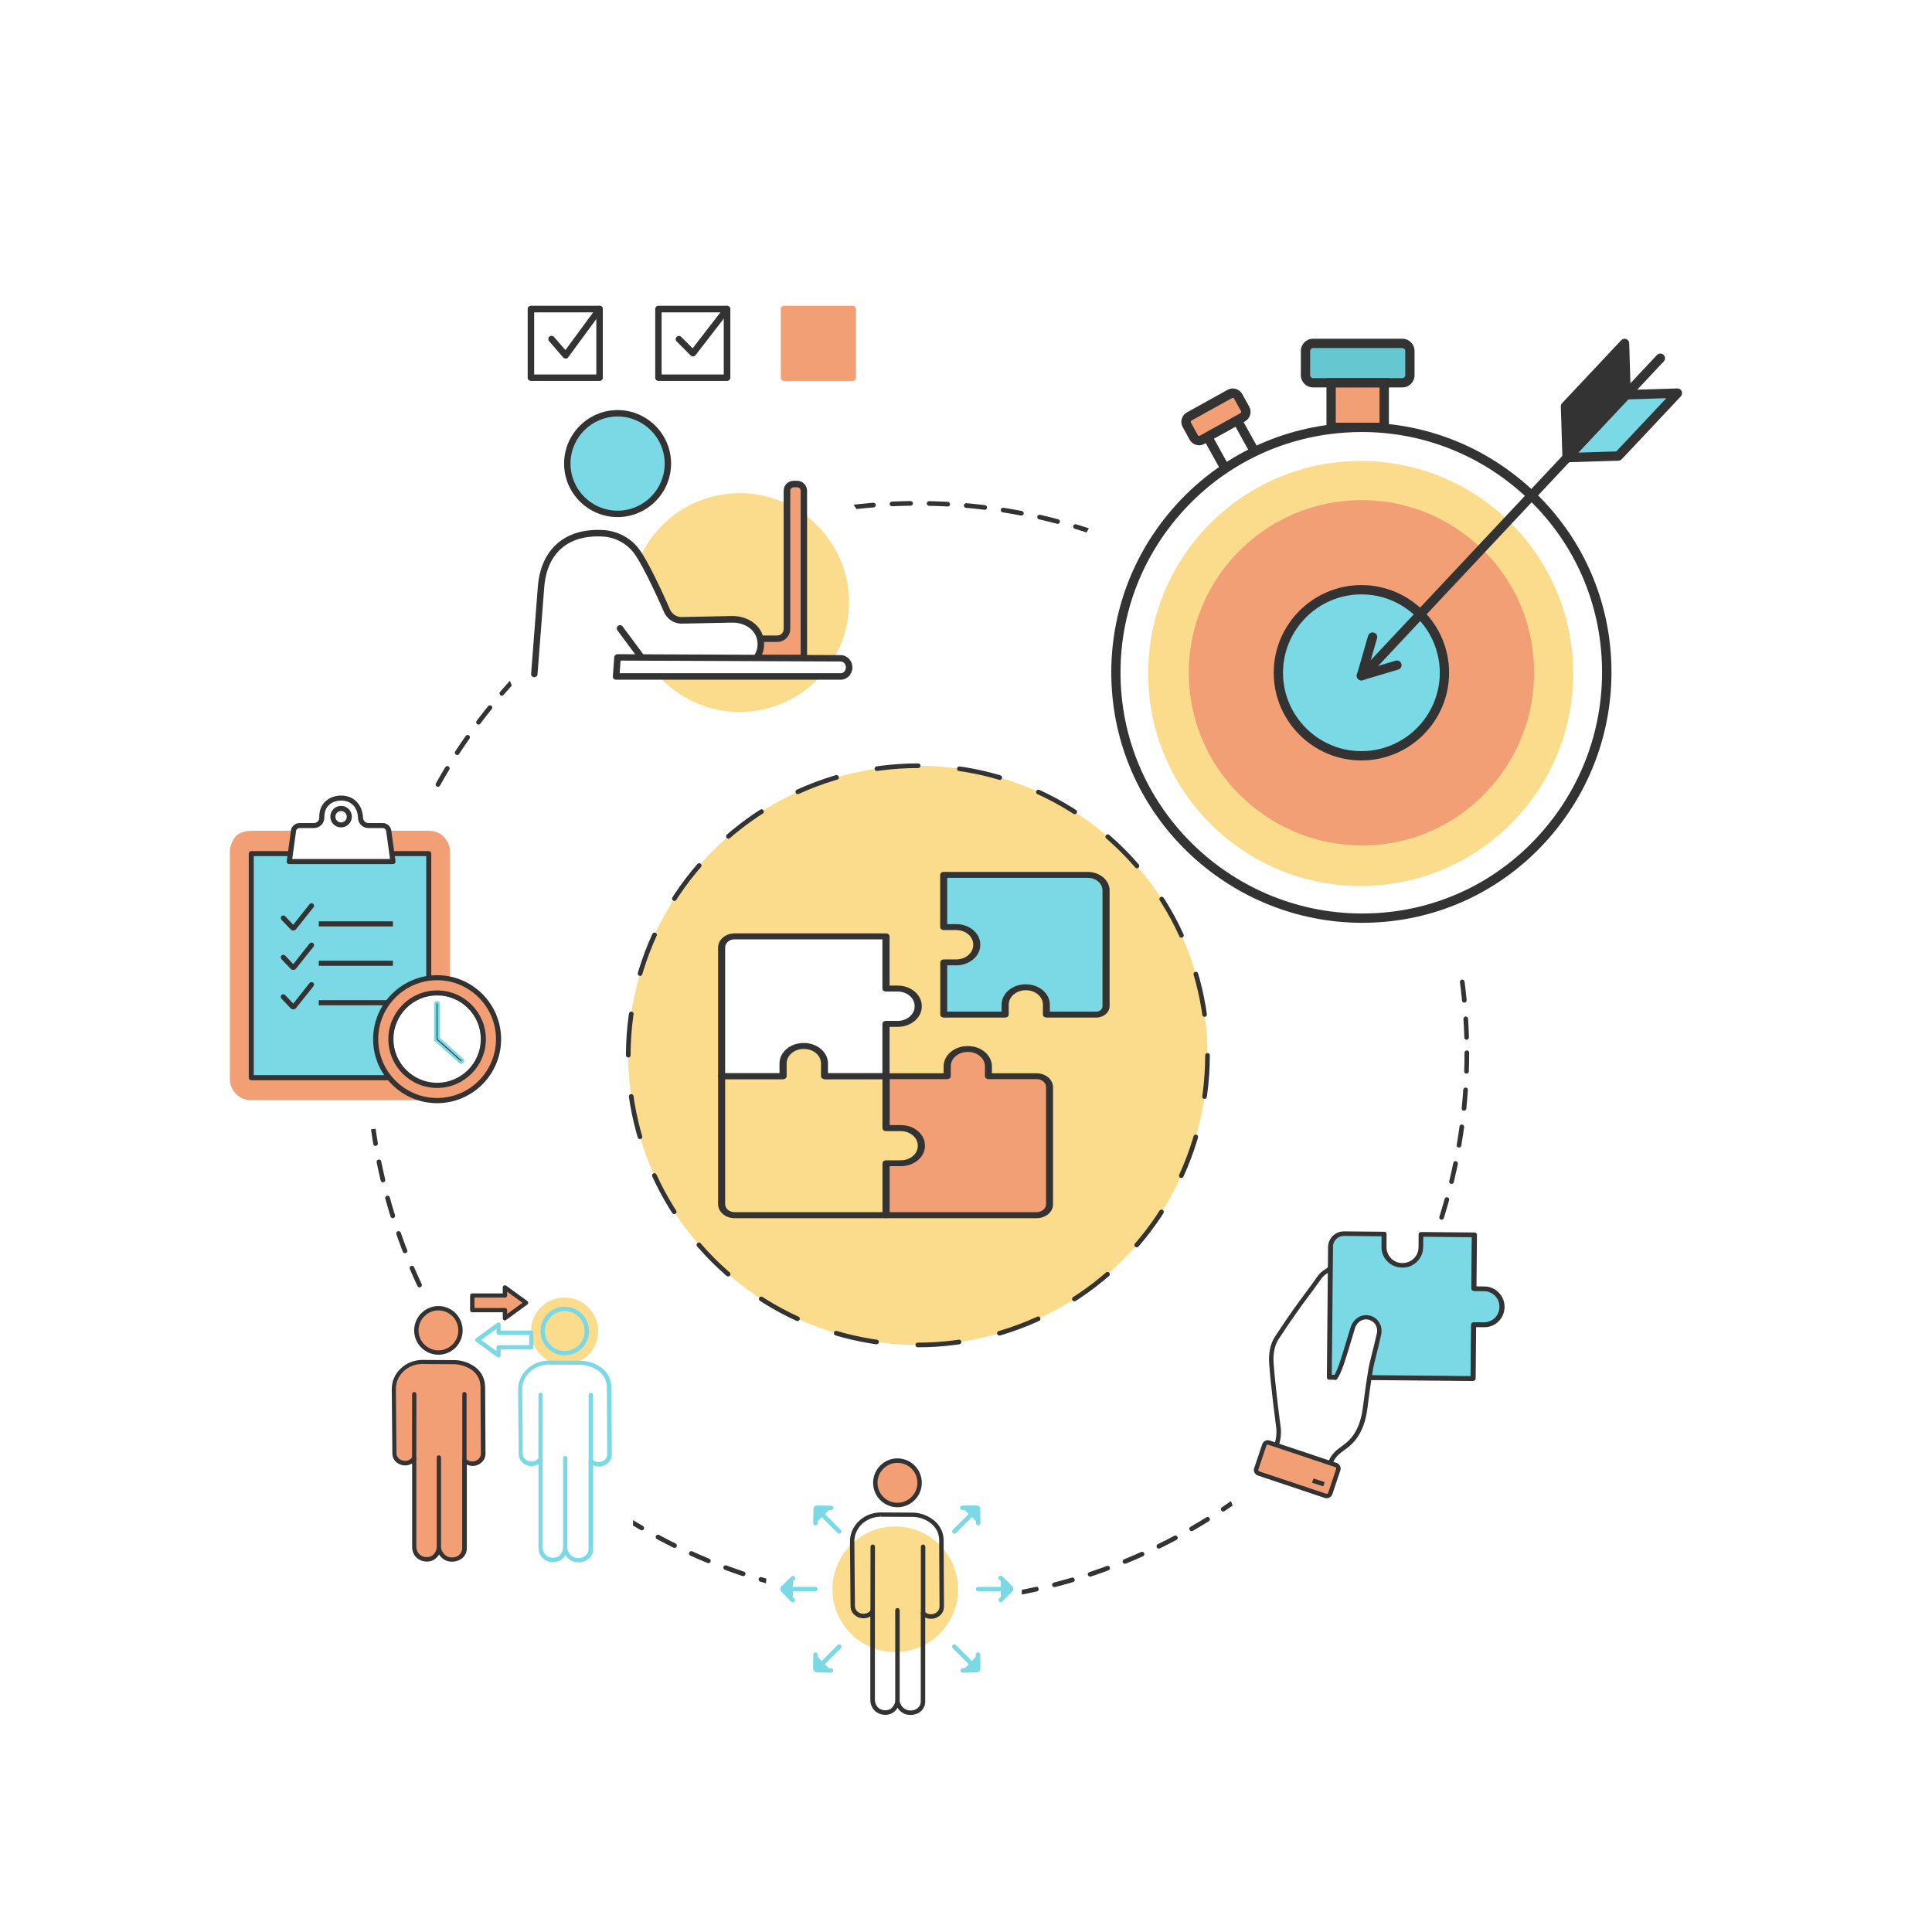 <?xml version="1.0" encoding="utf-8"?>
<!-- Generator: Adobe Illustrator 22.1.0, SVG Export Plug-In . SVG Version: 6.00 Build 0)  -->
<svg version="1.1" id="Слой_1" xmlns="http://www.w3.org/2000/svg" xmlns:xlink="http://www.w3.org/1999/xlink" x="0px" y="0px"
	 viewBox="0 0 2080 2080" style="enable-background:new 0 0 2080 2080;" xml:space="preserve">
<style type="text/css">
	.st0{fill:#FFFFFF;}
	.st1{fill:#C8C6E5;}
	.st2{fill:#FDAC40;}
	.st3{fill:#EBCAA0;}
	.st4{fill:none;stroke:#FDAC40;stroke-width:4;stroke-linecap:round;stroke-miterlimit:10;}
	.st5{fill:none;stroke:#826DFD;stroke-width:4;stroke-linecap:round;stroke-linejoin:round;stroke-miterlimit:10;}
	.st6{fill:#826DFD;}
	.st7{fill:none;stroke:#000000;stroke-width:6;stroke-linecap:round;stroke-miterlimit:10;}
	.st8{fill:none;stroke:#000000;stroke-width:3;stroke-linecap:round;stroke-miterlimit:10;}
	.st9{fill:none;stroke:#000000;stroke-width:4;stroke-linecap:round;stroke-linejoin:round;stroke-miterlimit:10;}
	.st10{fill:none;stroke:#000000;stroke-width:6;stroke-linecap:round;stroke-linejoin:round;stroke-miterlimit:10;}
	.st11{fill:none;stroke:#000000;stroke-width:3;stroke-miterlimit:10;}
	.st12{fill:none;stroke:#000000;stroke-width:7;stroke-linecap:round;stroke-miterlimit:10;}
	.st13{fill:none;stroke:#000000;stroke-width:3;stroke-linecap:round;stroke-linejoin:round;stroke-miterlimit:10;}
	.st14{fill:none;stroke:#000000;stroke-width:5;stroke-miterlimit:10;}
	.st15{fill:none;stroke:#000000;stroke-width:2;stroke-linecap:round;stroke-linejoin:round;stroke-miterlimit:10;}
	.st16{fill:none;stroke:#000000;stroke-width:8;stroke-linecap:round;stroke-linejoin:round;stroke-miterlimit:10;}
	.st17{fill:none;stroke:#000000;stroke-width:3;stroke-linejoin:round;stroke-miterlimit:10;}
	.st18{fill:none;stroke:#000000;stroke-width:5;stroke-linecap:round;stroke-linejoin:round;stroke-miterlimit:10;}
	.st19{fill:none;stroke:#000000;stroke-width:2;stroke-miterlimit:10;}
	.st20{fill:none;stroke:#000000;stroke-width:2;stroke-linecap:round;stroke-miterlimit:10;}
	.st21{stroke:#000000;stroke-width:5;stroke-linecap:round;stroke-linejoin:round;stroke-miterlimit:10;}
	.st22{stroke:#000000;stroke-width:3;stroke-linecap:round;stroke-linejoin:round;stroke-miterlimit:10;}
	.st23{fill:none;stroke:#8378BF;stroke-width:5;stroke-linecap:round;stroke-linejoin:round;stroke-miterlimit:10;}
	.st24{fill:none;stroke:#826DFD;stroke-width:3;stroke-linecap:round;stroke-linejoin:round;stroke-miterlimit:10;}
	.st25{fill:none;stroke:#FDAC40;stroke-width:3;stroke-linecap:round;stroke-linejoin:round;stroke-miterlimit:10;}
	.st26{fill:none;stroke:#FDAC40;stroke-width:7;stroke-miterlimit:10;}
	.st27{fill:none;stroke:#000000;stroke-width:11;stroke-linecap:round;stroke-linejoin:round;stroke-miterlimit:10;}
	.st28{fill:none;stroke:#333333;stroke-width:5;stroke-linecap:round;stroke-miterlimit:10;stroke-dasharray:20;}
	.st29{fill:#FADC8C;}
	.st30{fill:none;stroke:#333333;stroke-width:5;stroke-linecap:round;stroke-miterlimit:10;stroke-dasharray:44.532,44.532;}
	.st31{fill:#333333;}
	.st32{fill:#F29F76;}
	.st33{fill:#7BD9E5;}
	.st34{fill:none;}
	.st35{fill:#65C8D0;}
	.st36{fill:#7BD9E5;stroke:#7BD9E5;stroke-miterlimit:10;}
	.st37{fill:none;stroke:#333333;stroke-linecap:round;stroke-linejoin:round;stroke-miterlimit:10;}
	.st38{fill:#7BD9E5;stroke:#333333;stroke-miterlimit:10;}
	.st39{fill:#8FACCC;}
	.st40{fill:#F9E958;}
	.st41{fill:#231F20;}
	.st42{fill:none;stroke:#333333;stroke-width:3;stroke-linecap:round;stroke-miterlimit:10;}
	.st43{clip-path:url(#SVGID_2_);}
	.st44{clip-path:url(#SVGID_4_);}
	.st45{clip-path:url(#SVGID_6_);}
	.st46{clip-path:url(#SVGID_8_);}
	.st47{clip-path:url(#SVGID_10_);}
	.st48{clip-path:url(#SVGID_12_);}
	.st49{clip-path:url(#SVGID_14_);}
	.st50{clip-path:url(#SVGID_16_);}
	.st51{clip-path:url(#SVGID_18_);}
	.st52{clip-path:url(#SVGID_20_);}
	.st53{clip-path:url(#SVGID_22_);}
	.st54{clip-path:url(#SVGID_24_);}
	.st55{clip-path:url(#SVGID_26_);}
	.st56{clip-path:url(#SVGID_28_);}
	.st57{fill:#FF7300;}
	.st58{clip-path:url(#SVGID_30_);}
	.st59{fill:#020100;}
	.st60{fill:#FF6D00;}
	.st61{clip-path:url(#SVGID_32_);}
	.st62{clip-path:url(#SVGID_34_);fill:none;stroke:#2C1017;stroke-width:3.484;stroke-miterlimit:10;}
	.st63{clip-path:url(#SVGID_36_);fill:none;stroke:#2C1017;stroke-width:3.484;stroke-miterlimit:10;}
	.st64{clip-path:url(#SVGID_38_);fill:none;stroke:#2C1017;stroke-width:3.484;stroke-miterlimit:10;}
	.st65{clip-path:url(#SVGID_40_);fill:none;stroke:#2C1017;stroke-width:3.484;stroke-miterlimit:10;}
	.st66{clip-path:url(#SVGID_32_);fill:none;stroke:#231F20;stroke-width:2.613;stroke-miterlimit:10;}
	.st67{clip-path:url(#SVGID_42_);fill:none;stroke:#231F20;stroke-width:0.871;stroke-miterlimit:10;}
	.st68{clip-path:url(#SVGID_44_);fill:none;stroke:#231F20;stroke-width:0.871;stroke-miterlimit:10;}
	.st69{clip-path:url(#SVGID_46_);fill:#231F20;}
	.st70{clip-path:url(#SVGID_46_);fill:none;stroke:#231F20;stroke-width:2.613;stroke-miterlimit:10;}
	.st71{clip-path:url(#SVGID_46_);fill:#FFFFFF;}
	.st72{clip-path:url(#SVGID_46_);fill:none;stroke:#231F20;stroke-width:1.742;stroke-miterlimit:10;}
	.st73{clip-path:url(#SVGID_48_);fill:#231F20;}
	.st74{clip-path:url(#SVGID_48_);fill:#FFFFFF;}
	.st75{fill:none;stroke:#000000;stroke-width:1.5;stroke-miterlimit:10;}
	.st76{fill:none;stroke:#000000;stroke-miterlimit:10;}
	.st77{fill:none;stroke:#000000;stroke-width:0.75;stroke-miterlimit:10;}
	.st78{stroke:#000000;stroke-miterlimit:10;}
	.st79{clip-path:url(#SVGID_49_);}
	.st80{clip-path:url(#SVGID_50_);}
	.st81{clip-path:url(#SVGID_51_);}
	.st82{clip-path:url(#SVGID_52_);}
	.st83{fill:none;stroke:#000000;stroke-width:0.25;stroke-miterlimit:10;}
	.st84{clip-path:url(#SVGID_53_);}
	.st85{fill:none;stroke:#000000;stroke-width:0.5;stroke-miterlimit:10;}
	.st86{clip-path:url(#SVGID_54_);}
	.st87{clip-path:url(#SVGID_55_);}
	.st88{clip-path:url(#SVGID_56_);}
	.st89{clip-path:url(#SVGID_57_);}
	.st90{clip-path:url(#SVGID_58_);}
	.st91{clip-path:url(#SVGID_59_);}
	.st92{clip-path:url(#SVGID_60_);}
	.st93{clip-path:url(#SVGID_61_);}
	.st94{clip-path:url(#SVGID_62_);}
	.st95{clip-path:url(#SVGID_63_);}
	.st96{clip-path:url(#SVGID_64_);}
	.st97{clip-path:url(#SVGID_65_);}
	.st98{stroke:#000000;stroke-width:0.75;stroke-miterlimit:10;}
	.st99{clip-path:url(#SVGID_67_);}
	.st100{clip-path:url(#SVGID_69_);}
	.st101{fill:none;stroke:#000000;stroke-width:6;stroke-miterlimit:10;}
	.st102{clip-path:url(#SVGID_71_);}
	.st103{clip-path:url(#SVGID_73_);}
	.st104{stroke:#000000;stroke-width:0.5;stroke-miterlimit:10;}
	.st105{clip-path:url(#SVGID_75_);}
	.st106{clip-path:url(#SVGID_77_);}
	.st107{stroke:#000000;stroke-width:0.25;stroke-miterlimit:10;}
	.st108{clip-path:url(#SVGID_79_);}
	.st109{clip-path:url(#SVGID_80_);}
	.st110{clip-path:url(#SVGID_81_);}
	.st111{clip-path:url(#SVGID_82_);}
	.st112{clip-path:url(#SVGID_83_);}
	.st113{clip-path:url(#SVGID_84_);}
	.st114{clip-path:url(#SVGID_86_);}
	.st115{stroke:#000000;stroke-linecap:round;stroke-linejoin:round;stroke-miterlimit:10;}
	.st116{clip-path:url(#SVGID_88_);}
	.st117{fill:none;stroke:#000000;stroke-width:0.25;stroke-linecap:round;stroke-linejoin:round;stroke-miterlimit:10;}
	.st118{stroke:#000000;stroke-width:0.25;stroke-linecap:round;stroke-linejoin:round;stroke-miterlimit:10;}
	.st119{clip-path:url(#SVGID_90_);}
	.st120{clip-path:url(#SVGID_92_);}
	.st121{clip-path:url(#SVGID_94_);}
	.st122{clip-path:url(#SVGID_96_);}
	.st123{fill:#F3E0B5;}
	.st124{clip-path:url(#SVGID_98_);}
	.st125{fill:#F7E7C5;}
	.st126{fill:none;stroke:#FFFFFF;stroke-width:3;stroke-miterlimit:10;}
	.st127{clip-path:url(#SVGID_100_);}
	.st128{fill:none;stroke:#FFFFFF;stroke-width:2;stroke-miterlimit:10;}
	.st129{fill:none;stroke:#FFFFFF;stroke-width:30;stroke-miterlimit:10;}
	.st130{fill:#FFFFFF;stroke:#FFFFFF;stroke-miterlimit:10;}
	.st131{stroke:#FFFFFF;stroke-miterlimit:10;}
	.st132{clip-path:url(#SVGID_102_);}
	.st133{fill:none;stroke:#FFFFFF;stroke-width:7;stroke-miterlimit:10;}
	.st134{fill:none;stroke:#FFFFFF;stroke-width:19;stroke-miterlimit:10;}
	.st135{fill:none;stroke:#FFFFFF;stroke-width:11;stroke-miterlimit:10;}
	.st136{fill:#FFFFFF;stroke:#FFFFFF;stroke-width:7;stroke-linecap:round;stroke-linejoin:round;stroke-miterlimit:10;}
	.st137{fill:none;stroke:#FFFFFF;stroke-width:0.5;stroke-miterlimit:10;}
	.st138{clip-path:url(#SVGID_104_);}
	.st139{fill:none;stroke:#FFFFFF;stroke-width:8;stroke-miterlimit:10;}
	.st140{fill:none;stroke:#FFFFFF;stroke-width:10;stroke-linejoin:bevel;stroke-miterlimit:10;}
	.st141{clip-path:url(#SVGID_106_);}
	.st142{clip-path:url(#SVGID_108_);}
	.st143{clip-path:url(#SVGID_110_);}
	.st144{clip-path:url(#SVGID_112_);}
	.st145{stroke:#000000;stroke-width:2;stroke-miterlimit:10;}
	.st146{fill:none;stroke:#000000;stroke-width:45;stroke-miterlimit:10;}
	.st147{stroke:#FFFFFF;stroke-width:4;stroke-miterlimit:10;}
	.st148{fill:none;stroke:#FFFFFF;stroke-width:4;stroke-miterlimit:10;}
	.st149{fill:#FFFFFF;stroke:#FFFFFF;stroke-width:4;stroke-miterlimit:10;}
	.st150{clip-path:url(#SVGID_114_);}
	.st151{opacity:0.51;fill:#339999;stroke:#000000;stroke-width:2;stroke-miterlimit:10;}
	.st152{opacity:0.18;fill:#FFCCFF;stroke:#000000;stroke-width:2;stroke-miterlimit:10;}
	.st153{opacity:4.000000e-02;fill:#FFCCFF;stroke:#000000;stroke-width:2;stroke-miterlimit:10;}
	.st154{opacity:0.18;fill:#003333;stroke:#000000;stroke-width:2;stroke-miterlimit:10;}
	.st155{opacity:0.46;fill:#99FFFF;stroke:#000000;stroke-width:2;stroke-miterlimit:10;}
	.st156{opacity:0.18;fill:#CC99FF;stroke:#000000;stroke-width:2;stroke-miterlimit:10;}
	.st157{opacity:0.47;fill:#FFCCFF;stroke:#000000;stroke-width:2;stroke-miterlimit:10;}
	.st158{opacity:0.11;fill:#333399;stroke:#000000;stroke-width:2;stroke-miterlimit:10;}
	.st159{opacity:0.11;fill:#99FFFF;stroke:#000000;stroke-width:2;stroke-miterlimit:10;}
	.st160{opacity:0.18;fill:#9999FF;stroke:#000000;stroke-width:2;stroke-miterlimit:10;}
	.st161{opacity:0.18;fill:none;stroke:#000000;stroke-width:2;stroke-miterlimit:10;}
	.st162{opacity:0.68;fill:#FFFFFF;}
	.st163{opacity:0.18;fill:#6666FF;stroke:#000000;stroke-width:2;stroke-miterlimit:10;}
	.st164{fill:#FFFFFF;stroke:#000000;stroke-width:2;stroke-miterlimit:10;}
	.st165{fill:none;stroke:#000000;stroke-width:0.5;stroke-linecap:round;stroke-linejoin:round;}
	.st166{opacity:0.36;fill:#FFFFFF;stroke:#000000;stroke-width:0.5;stroke-linecap:round;stroke-linejoin:round;}
	.st167{opacity:0.37;fill:#CCFFFF;stroke:#000000;stroke-width:0.5;stroke-linecap:round;stroke-linejoin:round;}
	.st168{opacity:0.69;fill:#E6FFFE;stroke:#000000;stroke-width:0.5;stroke-linecap:round;stroke-linejoin:round;}
	.st169{opacity:0.8;fill:#FFFFFF;stroke:#000000;stroke-width:0.5;stroke-linecap:round;stroke-linejoin:round;}
	.st170{opacity:0.43;fill:#CCFFFF;stroke:#000000;stroke-width:0.5;stroke-linecap:round;stroke-linejoin:round;}
	.st171{opacity:0.82;fill:#FFFFFF;stroke:#000000;stroke-width:0.5;stroke-linecap:round;stroke-linejoin:round;}
	.st172{opacity:0.76;fill:#FFFFFF;stroke:#000000;stroke-width:0.5;stroke-linecap:round;stroke-linejoin:round;}
	.st173{opacity:0.47;fill:#6633CC;stroke:#000000;stroke-width:0.5;stroke-linecap:round;stroke-linejoin:round;}
	.st174{opacity:0.51;fill:#CCFFFF;stroke:#000000;stroke-width:0.5;stroke-linecap:round;stroke-linejoin:round;}
	.st175{opacity:0.4;fill:#000033;stroke:#000000;stroke-width:0.5;stroke-linecap:round;stroke-linejoin:round;}
	.st176{opacity:0.43;fill:#330033;stroke:#000000;stroke-width:0.5;stroke-linecap:round;stroke-linejoin:round;}
	.st177{opacity:0.1;fill:#9966FF;stroke:#000000;stroke-width:2;stroke-miterlimit:10;}
	.st178{opacity:0.23;fill:#330033;stroke:#000000;stroke-width:2;stroke-miterlimit:10;}
	.st179{opacity:0.18;}
	.st180{fill:#FFCCFF;}
	.st181{opacity:0.51;}
	.st182{fill:#339999;}
	.st183{opacity:4.000000e-02;}
	.st184{fill:#003333;}
	.st185{opacity:0.46;}
	.st186{fill:#99FFFF;}
	.st187{fill:#CC99FF;}
	.st188{opacity:0.47;}
	.st189{opacity:0.11;}
	.st190{fill:#333399;}
	.st191{fill:#9999FF;}
	.st192{opacity:0.18;fill:#FFFFFF;}
	.st193{opacity:0.62;}
	.st194{fill:#6666FF;}
	.st195{opacity:0.42;}
	.st196{fill:#9C62A0;}
	.st197{fill:none;stroke:#FFFFFF;stroke-width:0.5;stroke-linecap:round;stroke-linejoin:round;}
	.st198{opacity:0.36;}
	.st199{opacity:0.37;}
	.st200{fill:#CCFFFF;}
	.st201{fill:none;stroke:#FFFFFF;stroke-width:4;stroke-linecap:round;stroke-linejoin:round;}
	.st202{opacity:0.69;}
	.st203{fill:#E6FFFE;}
	.st204{opacity:0.8;}
	.st205{opacity:0.43;}
	.st206{opacity:0.82;}
	.st207{opacity:0.76;}
	.st208{fill:#6633CC;}
	.st209{opacity:0.4;}
	.st210{fill:#000033;}
	.st211{fill:#330033;}
	.st212{opacity:0.1;}
	.st213{fill:#9966FF;}
	.st214{opacity:0.72;}
	.st215{fill:#333366;}
	.st216{fill:#E3E825;stroke:#42210B;stroke-width:10;stroke-linejoin:round;stroke-miterlimit:10;}
	.st217{fill:#C69C6D;stroke:#42210B;stroke-width:10;stroke-linejoin:round;stroke-miterlimit:10;}
	.st218{fill:#42210B;stroke:#42210B;stroke-width:10;stroke-linejoin:round;stroke-miterlimit:10;}
	.st219{fill:#E53C70;stroke:#42210B;stroke-width:10;stroke-linejoin:round;stroke-miterlimit:10;}
	.st220{fill:#F27C08;stroke:#42210B;stroke-width:10;stroke-linejoin:round;stroke-miterlimit:10;}
	.st221{fill:#AA4913;}
	.st222{fill:#D68A63;}
	.st223{fill:#EAC598;}
	.st224{fill:#F26692;}
	.st225{fill:#EDAF77;}
	.st226{fill:#FBB03B;stroke:#7A5D3B;stroke-width:12;stroke-linecap:round;stroke-miterlimit:10;}
	.st227{fill:none;stroke:#42210B;stroke-width:10;stroke-linejoin:round;stroke-miterlimit:10;}
	.st228{fill:#087F2C;stroke:#42210B;stroke-width:10;stroke-linejoin:round;stroke-miterlimit:10;}
	.st229{fill:#98D14E;}
	.st230{fill:#80A574;stroke:#071103;stroke-width:14;stroke-linejoin:round;stroke-miterlimit:10;}
	.st231{fill:#EF2E2E;stroke:#071103;stroke-width:14;stroke-linejoin:round;stroke-miterlimit:10;}
	.st232{fill:#5D7554;stroke:#051101;stroke-width:14;stroke-linejoin:round;stroke-miterlimit:10;}
	.st233{fill:none;stroke:#6B996E;stroke-width:40;stroke-linecap:round;stroke-miterlimit:10;}
	.st234{fill:none;stroke:#203316;stroke-width:14;stroke-linejoin:round;stroke-miterlimit:10;}
	.st235{fill:none;stroke:#071103;stroke-width:14;stroke-linejoin:round;stroke-miterlimit:10;}
	.st236{fill:#42210B;}
	.st237{fill:#47683E;}
	.st238{fill:#5D7554;stroke:#071103;stroke-width:14;stroke-linejoin:round;stroke-miterlimit:10;}
	.st239{fill:#E3E825;stroke:#071103;stroke-width:14;stroke-linejoin:round;stroke-miterlimit:10;}
	.st240{fill:#F4F490;}
	.st241{fill:#E53C70;stroke:#071103;stroke-width:14;stroke-linejoin:round;stroke-miterlimit:10;}
	.st242{fill:#071103;stroke:#071103;stroke-width:14;stroke-linejoin:round;stroke-miterlimit:10;}
	.st243{fill:#E53C70;stroke:#EF95B1;stroke-width:14;stroke-linecap:round;stroke-linejoin:round;stroke-miterlimit:10;}
	.st244{fill:#E3E825;stroke:#071103;stroke-width:10;stroke-linejoin:round;stroke-miterlimit:10;}
	.st245{fill:#071103;}
	.st246{fill:#FFFF00;}
	.st247{fill:none;stroke:#752525;stroke-width:4;stroke-miterlimit:10;}
	.st248{fill:none;stroke:#AA3333;stroke-width:5;stroke-miterlimit:10;}
	.st249{fill:none;stroke:#ED1C24;stroke-width:3;stroke-miterlimit:10;}
	.st250{fill:#AA3333;}
	.st251{fill:#F94B4B;}
	.st252{fill:none;stroke:#AA3333;stroke-width:9;stroke-miterlimit:10;}
	.st253{fill:#FC7E7E;}
	.st254{fill:#FC7E7E;stroke:#FC7E7E;stroke-width:7;stroke-miterlimit:10;}
	.st255{fill:none;stroke:#FC7E7E;stroke-width:9;stroke-miterlimit:10;}
	.st256{fill:none;stroke:#FCFAFA;stroke-width:4;stroke-miterlimit:10;}
	.st257{fill:#681D1D;}
	.st258{fill:#BA4FB0;}
	.st259{fill:#A068A0;}
	.st260{fill:#E0A6E0;}
	.st261{fill:none;stroke:#540E56;stroke-width:4;stroke-miterlimit:10;}
	.st262{fill:#7A347A;}
	.st263{fill:#007F82;}
	.st264{fill:#04A8A8;}
	.st265{fill:none;stroke:#764977;stroke-width:3;stroke-miterlimit:10;}
	.st266{fill:#3ECCC5;}
	.st267{fill:none;stroke:#004242;stroke-width:3;stroke-miterlimit:10;}
	.st268{fill:none;stroke:#7C0C00;stroke-width:3;stroke-miterlimit:10;}
	.st269{fill:#004242;}
	.st270{fill:#510600;}
	.st271{fill:#FF866E;}
	.st272{fill:#D30B0B;}
	.st273{fill:none;stroke:#F200FF;stroke-width:3;stroke-miterlimit:10;}
	.st274{fill:none;stroke:#F200FF;stroke-miterlimit:10;}
	.st275{fill:none;stroke:#04070F;stroke-width:3;stroke-miterlimit:10;}
	.st276{fill:#005654;}
</style>
<rect x="-7706" y="-4187" class="st0" width="14249" height="14249"/>
<g id="zen_of_achievement">
	<circle class="st28" cx="987.7" cy="1133.4" r="591.5"/>
	<polygon class="st0" points="1403.3,1317.8 1279.8,1486.8 1334.9,1643.4 1485,1660.1 1641.5,1584.1 1659.1,1396.8 1628.9,1325.6 	
		"/>
	<circle class="st0" cx="962.4" cy="1709.9" r="137.8"/>
	<circle class="st0" cx="1460.6" cy="732.5" r="331.6"/>
	<circle class="st0" cx="745.8" cy="661.1" r="209.4"/>
	<ellipse class="st0" cx="378.8" cy="1022.2" rx="209.4" ry="194.5"/>
	<path class="st0" d="M683.5,1487.9c0,28.7,0,177.4-6.9,234.8c-5.3,44.8-79.4,46-128.1,46c-111.2,0-201.3-90.1-201.3-201.3
		c0-111.2,90.1-201.3,201.3-201.3S683.5,1453.3,683.5,1487.9z"/>
	<g>
		<circle class="st29" cx="988.2" cy="1136.2" r="311.8"/>
		<circle class="st30" cx="988.2" cy="1136.2" r="311.8"/>
	</g>
	<circle class="st29" cx="796.3" cy="648.7" r="117.8"/>
	<circle class="st29" cx="963.8" cy="1711" r="67.6"/>
	<circle class="st29" cx="607.8" cy="1433.1" r="36.2"/>
	<path class="st31" d="M865.5,712.2H737.7c-7.7,0-14-6.3-14-14c0-7.7,6.3-14,14-14h99c3.9,0,7-3.2,7-7V528.4c0-6,4.8-10.8,10.8-10.8
		h3.6c6,0,10.8,4.8,10.8,10.8v180.3C869,710.6,867.4,712.2,865.5,712.2z"/>
	<path class="st32" d="M737.7,691.1c-3.9,0-7,3.2-7,7s3.2,7,7,7H862V528.4c0-2.1-1.7-3.8-3.8-3.8h-3.6c-2.1,0-3.8,1.7-3.8,3.8v148.7
		c0,7.7-6.3,14-14,14H737.7z"/>
	<circle class="st33" cx="664.9" cy="499.1" r="54.2"/>
	<path class="st31" d="M664.9,556.7c-31.8,0-57.6-25.9-57.6-57.6s25.9-57.6,57.6-57.6c31.8,0,57.6,25.9,57.6,57.6
		S696.7,556.7,664.9,556.7z M664.9,448.4c-27.9,0-50.7,22.7-50.7,50.7c0,27.9,22.7,50.7,50.7,50.7c27.9,0,50.7-22.7,50.7-50.7
		C715.6,471.2,692.8,448.4,664.9,448.4z"/>
	<g>
		<path class="st0" d="M667.7,676.4l31,41.9c5,7.7,96.2,2.1,96.2,2.1c14.7-2.1,25.8-15.2,24.2-29.9c-1.7-15.2-15.9-24-30.7-23.8
			l-54.2,1.1c-7.3,0.1-13.9-4.4-16.4-11.2c0,0-21.3-49.1-33-64.1l-0.1-0.1c-8.4-10.8-21.6-17.3-34.6-18.2
			c-44.5-2.9-65,23.5-67.5,58.2l-7.2,93.2"/>
		<path class="st31" d="M575.3,729.1c-0.1,0-0.2,0-0.3,0c-1.9-0.1-3.4-1.8-3.2-3.7l7.2-93.2c3-41.2,29.7-64.2,71.2-61.5
			c14.5,1,28.4,8.3,37.1,19.5c12,15.3,32.7,63,33.6,65c2.1,5.6,7.4,9.3,13.2,9.1l54.2-1.1c15.4-0.2,32.2,8.9,34.2,26.9
			c1.8,16.2-10.4,31.4-27.2,33.8c-0.1,0-0.2,0-0.3,0c-0.2,0-23.1,1.4-46.4,1.9c-48.8,0.9-51.4-3.1-53-5.5l-30.9-41.7
			c-1.1-1.5-0.8-3.7,0.7-4.9c1.5-1.1,3.7-0.8,4.9,0.7l31,41.8c5.5,3.7,51.5,3.3,93.1,0.8c13-1.9,22.5-13.6,21.1-26
			c-1.6-13.9-14.9-20.9-27.1-20.7l-54.2,1.1c-8.9,0.1-16.7-5.3-19.8-13.5c-0.1-0.3-21.1-48.7-32.5-63.2c-7.7-9.9-19.7-16.2-32.2-17
			c-37.8-2.5-61.1,17.6-63.8,55l-7.2,93.2C578.7,727.7,577.1,729.1,575.3,729.1z M701.5,716.2L701.5,716.2
			C701.5,716.2,701.5,716.2,701.5,716.2z"/>
	</g>
	<g>
		<path class="st0" d="M914.2,718.5c0-5.4-4.1-9.8-9.1-9.8l-240.3-1l-1.5,20.6h241.7C910.1,728.3,914.2,723.9,914.2,718.5z"/>
		<path class="st31" d="M905.1,731.8H663.3c-1,0-1.9-0.4-2.6-1.1c-0.7-0.7-1-1.7-0.9-2.6l1.5-20.6c0.1-1.8,1.7-3.2,3.5-3.2
			c0,0,0,0,0,0l240.3,1c6.9,0,12.6,6,12.6,13.3C917.6,725.9,912,731.8,905.1,731.8z M667.1,724.8h238c3.1,0,5.6-2.8,5.6-6.3
			c0-3.5-2.5-6.3-5.6-6.3l-237-1L667.1,724.8z"/>
	</g>
	<rect x="844.1" y="332.7" class="st32" width="73.9" height="73.9"/>
	<path class="st32" d="M918,410.1h-73.9c-1.9,0-3.5-1.6-3.5-3.5v-73.9c0-1.9,1.6-3.5,3.5-3.5H918c1.9,0,3.5,1.6,3.5,3.5v73.9
		C921.5,408.6,920,410.1,918,410.1z M847.6,403.2h66.9v-66.9h-66.9V403.2z"/>
	<rect x="708.8" y="332.7" class="st34" width="73.9" height="73.9"/>
	<path class="st31" d="M782.8,410.1h-73.9c-1.9,0-3.5-1.6-3.5-3.5v-73.9c0-1.9,1.6-3.5,3.5-3.5h73.9c1.9,0,3.5,1.6,3.5,3.5v73.9
		C786.2,408.6,784.7,410.1,782.8,410.1z M712.3,403.2h66.9v-66.9h-66.9V403.2z"/>
	<g>
		<path class="st31" d="M746.1,383.7c-0.9,0-1.8-0.4-2.5-1l-15.1-15.1c-1.4-1.4-1.4-3.6,0-4.9c1.4-1.4,3.6-1.4,4.9,0l12.3,12.3
			l34.2-44.3c1.2-1.5,3.4-1.8,4.9-0.6c1.5,1.2,1.8,3.4,0.6,4.9l-36.6,47.4c-0.6,0.8-1.5,1.3-2.5,1.3
			C746.3,383.7,746.2,383.7,746.1,383.7z"/>
	</g>
	<rect x="571.6" y="332.7" class="st34" width="73.9" height="73.9"/>
	<path class="st31" d="M645.5,410.1h-73.9c-1.9,0-3.5-1.6-3.5-3.5v-73.9c0-1.9,1.6-3.5,3.5-3.5h73.9c1.9,0,3.5,1.6,3.5,3.5v73.9
		C649,408.6,647.5,410.1,645.5,410.1z M575.1,403.2H642v-66.9h-66.9V403.2z"/>
	<g>
		<path class="st31" d="M608.9,386c-1,0-2-0.4-2.6-1.2l-15.1-17.5c-1.3-1.5-1.1-3.7,0.3-4.9c1.5-1.3,3.7-1.1,4.9,0.3l12.3,14.2
			l34-46.2c1.1-1.6,3.3-1.9,4.9-0.7c1.6,1.1,1.9,3.3,0.7,4.9l-36.6,49.8c-0.6,0.9-1.6,1.4-2.7,1.4C609,386,609,386,608.9,386z"/>
	</g>
	<path class="st0" d="M1515.5,412.1h-107.5c-1.3,0-2.4-1.1-2.4-2.4v-37.5c0-1.3,1.1-2.4,2.4-2.4h107.5c1.3,0,2.4,1.1,2.4,2.4v37.5
		C1517.9,411,1516.8,412.1,1515.5,412.1z"/>
	<path class="st31" d="M1509.8,417.1h-96.2c-7.2,0-13.1-5.9-13.1-13.1v-26.2c0-7.2,5.9-13.1,13.1-13.1h96.2
		c7.2,0,13.1,5.9,13.1,13.1V404C1522.9,411.3,1517,417.1,1509.8,417.1z"/>
	<path class="st35" d="M1413.6,374.8c-1.7,0-3.1,1.4-3.1,3.1V404c0,1.7,1.4,3.1,3.1,3.1h96.2c1.7,0,3.1-1.4,3.1-3.1v-26.2
		c0-1.7-1.4-3.1-3.1-3.1H1413.6z"/>
	<g>
		
			<rect x="1308" y="458.7" transform="matrix(0.875 -0.485 0.485 0.875 -66.255 703.65)" class="st0" width="36.6" height="42.2"/>
		<path class="st31" d="M1318.6,514l-25.4-45.7l40.8-22.6l25.4,45.7L1318.6,514z M1306.9,472.2l15.6,28.2l23.2-12.9l-15.6-28.2
			L1306.9,472.2z"/>
	</g>
	<path class="st32" d="M1342,447l-51.9,28.8c-0.9,0.5-2.1,0.2-2.7-0.8l-12-21.7c-0.5-0.9-0.2-2.1,0.8-2.7l51.9-28.8
		c0.9-0.5,2.1-0.2,2.7,0.8l12,21.7C1343.3,445.2,1342.9,446.4,1342,447z"/>
	<path class="st31" d="M1291,479.4c-4.1,0-8.1-2.2-10.2-6l-7.5-13.6c-1.5-2.7-1.9-5.8-1-8.8c0.9-3,2.8-5.5,5.5-7l43.8-24.3
		c2.7-1.5,5.8-1.9,8.8-1c3,0.9,5.5,2.8,7,5.5l7.5,13.6c3.1,5.6,1.1,12.7-4.5,15.8l-43.8,24.3C1294.8,478.9,1292.9,479.4,1291,479.4z
		 M1327.2,428.3c-0.2,0-0.5,0-0.7,0.2l-43.8,24.3c-0.5,0.3-0.7,0.7-0.7,0.9c-0.1,0.3-0.1,0.7,0.1,1.2l7.5,13.6
		c0.4,0.7,1.4,1,2.1,0.6l43.8-24.3c0.8-0.4,1-1.4,0.6-2.1l-7.5-13.6c-0.3-0.5-0.7-0.7-0.9-0.7
		C1327.5,428.3,1327.4,428.3,1327.2,428.3z"/>
	<path class="st0" d="M1729.3,705.6c9.7,146.1-100.1,272.7-244.9,282.3c-145.6,9.6-272-99.3-282.3-244.9
		c-10.3-145.6,99.3-272,244.9-282.3C1592.6,450.4,1719.6,560,1729.3,705.6z"/>
	<path class="st31" d="M1466.7,993.5c-140.4,0-259.5-108.8-269.6-250.1c-5.1-71.7,18.1-141.2,65.2-195.5s112.6-87.1,184.3-92.2
		c72.1-5.1,141.9,18.2,196.4,65.7c54.1,47.2,86.5,112.4,91.3,183.8l0,0c4.8,72-18.6,141.6-65.7,196
		c-47.2,54.4-112.5,86.9-183.8,91.7C1478.7,993.3,1472.6,993.5,1466.7,993.5z M1466.1,465.1c-6.2,0-12.5,0.2-18.8,0.7
		c-69.1,4.9-132.1,36.4-177.5,88.7s-67.7,119.1-62.8,188.2c10.1,141.9,134.3,249.7,277,240.2c68.7-4.5,131.5-35.9,176.9-88.2
		c45.4-52.4,67.9-119.4,63.3-188.7l0,0c-4.6-68.7-35.7-131.5-87.8-176.9C1588.7,487.5,1528.8,465.1,1466.1,465.1z"/>
	<circle class="st29" cx="1464.9" cy="725.1" r="228.8"/>
	<path class="st0" d="M1646.1,711.5c6.6,100-68.5,186.6-167.6,193.2c-99.7,6.6-186.1-68-193.2-167.6c-7.1-99.6,68-186.1,167.6-193.2
		C1552.5,536.9,1639.5,611.9,1646.1,711.5z"/>
	<path class="st32" d="M1466.4,910.2c-96.9,0-179.2-75.1-186.1-172.7c-7.3-102.2,70-191.3,172.3-198.6c49.8-3.5,98,12.6,135.6,45.4
		c37.4,32.6,59.7,77.6,63,126.9c3.3,49.7-12.8,97.7-45.4,135.3c-32.6,37.5-77.6,60-126.9,63.3C1474.7,910,1470.5,910.2,1466.4,910.2
		z"/>
	<path class="st32" d="M1466,548.5c-4.2,0-8.5,0.2-12.8,0.5c-96.7,6.9-169.8,91.1-162.9,187.8c6.6,92.3,84.4,163.3,176.1,163.3
		c3.9,0,7.8-0.1,11.8-0.4c46.6-3.1,89.2-24.3,120-59.8c30.8-35.5,46.1-81,42.9-128l0,0c-3.1-46.6-24.2-89.2-59.6-120
		C1549.1,563.7,1508.5,548.5,1466,548.5z"/>
	<path class="st31" d="M1465.7,818.7c-52.1,0-94.4-42.4-94.4-94.4c0-52.1,42.4-94.4,94.4-94.4c52.1,0,94.4,42.4,94.4,94.4
		C1560.1,776.4,1517.7,818.7,1465.7,818.7z"/>
	<path class="st33" d="M1465.7,639.9c-46.5,0-84.4,37.9-84.4,84.4c0,46.5,37.9,84.4,84.4,84.4s84.4-37.9,84.4-84.4
		C1550,677.8,1512.2,639.9,1465.7,639.9z"/>
	<rect x="1433.1" y="412.1" class="st32" width="57.2" height="48"/>
	<path class="st31" d="M1495.3,465.1h-67.2v-58h67.2V465.1z M1438.1,455.1h47.1v-37.9h-47.1V455.1z"/>
	<path class="st31" d="M1687.1,497.7c-2,0-3.8-1.2-4.6-3c-0.8-1.9-0.5-4,0.9-5.5l63.6-67.7c0.9-1,2.2-1.5,3.5-1.6l55.3-1.7
		c2-0.1,3.9,1.1,4.7,3c0.8,1.9,0.5,4-0.9,5.5l-63.6,67.7c-0.9,1-2.2,1.5-3.5,1.6l-55.3,1.7C1687.2,497.7,1687.1,497.7,1687.1,497.7z
		"/>
	<polygon class="st33" points="1752.9,430 1699.1,487.3 1740.1,486 1794,428.7 	"/>
	<path class="st31" d="M1687.1,497.7c-0.6,0-1.2-0.1-1.8-0.3c-1.9-0.7-3.2-2.5-3.2-4.5l-1.7-55.3c0-1.3,0.4-2.6,1.4-3.6l63.6-67.7
		c1.4-1.5,3.5-2,5.4-1.3c1.9,0.7,3.2,2.5,3.2,4.5l1.7,55.3c0,1.3-0.4,2.6-1.4,3.6l-63.6,67.7
		C1689.8,497.2,1688.5,497.7,1687.1,497.7z"/>
	<polygon class="st31" points="1690.5,439.4 1691.7,480.4 1745.6,423.1 1744.4,382.1 	"/>
	<g>
		<path class="st31" d="M1474.2,724.8c-1.2,0-2.5-0.5-3.4-1.4c-2-1.9-2.1-5.1-0.2-7.1l313.3-334.1c1.9-2,5.1-2.1,7.1-0.2
			c2,1.9,2.1,5.1,0.2,7.1l-313.3,334.1C1476.9,724.3,1475.6,724.8,1474.2,724.8z"/>
	</g>
	<g>
		<path class="st31" d="M1465.7,732.5c-0.5,0-0.9-0.1-1.4-0.2c-2.7-0.8-4.2-3.5-3.4-6.2l12-41.6c0.8-2.7,3.6-4.2,6.2-3.4
			c2.7,0.8,4.2,3.5,3.4,6.2l-12,41.6C1469.8,731.1,1467.8,732.5,1465.7,732.5z"/>
	</g>
	<g>
		<path class="st31" d="M1465.7,732.5c-2.2,0-4.2-1.4-4.8-3.6c-0.8-2.7,0.7-5.5,3.4-6.2l38.2-11.4c2.7-0.8,5.5,0.7,6.2,3.4
			c0.8,2.7-0.7,5.5-3.4,6.2l-38.2,11.4C1466.6,732.4,1466.1,732.5,1465.7,732.5z"/>
	</g>
	<path class="st32" d="M465.4,1181.2h-200c-8.9,0-16.2-7.3-16.2-16.2V911.7c0-8.9,7.3-16.2,16.2-16.2h200c8.9,0,16.2,7.3,16.2,16.2
		v253.2C481.7,1173.9,474.4,1181.2,465.4,1181.2z"/>
	<rect x="269.8" y="921.7" class="st33" width="191.1" height="239.4"/>
	<g>
		<path class="st31" d="M461.6,1163H270.5c-1.5,0-2.7-1.2-2.7-2.7V919c0-1.5,1.2-2.7,2.7-2.7h191.1c1.5,0,2.7,1.2,2.7,2.7v241.3
			C464.4,1161.8,463.1,1163,461.6,1163z M273.2,1157.5h185.7V921.7H273.2V1157.5z"/>
	</g>
	<path class="st32" d="M461.8,1184.5H270.3c-12.6,0-22.8-10.2-22.8-22.8V917.2c0-12.6,10.2-22.8,22.8-22.8h191.4
		c12.6,0,22.8,10.2,22.8,22.8v244.6C484.5,1174.3,474.3,1184.5,461.8,1184.5z M270.3,899.9c-9.5,0-17.3,7.8-17.3,17.3v244.6
		c0,9.5,7.8,17.3,17.3,17.3h191.4c9.5,0,17.3-7.8,17.3-17.3V917.2c0-9.5-7.8-17.3-17.3-17.3H270.3z"/>
	<g>
		<path class="st0" d="M418.6,895.5c0-3.7-3-6.7-6.7-6.7h-15.4c-4.8,0-8.5-4-8.5-8.8c0,0,0,0,0-0.1c-0.7-13.2-9.5-21-21.1-20.8
			c-10.8,0.2-20.2,6.8-20.5,19.9c0,0.4,0,0.8,0,1.2c0.1,4.7-3.8,8.5-8.5,8.5h-15.4c-3.7,0-6.7,3-6.7,6.7l-4.4,32.1H423L418.6,895.5z
			"/>
		<path class="st31" d="M423,930.3H311.4c-0.8,0-1.5-0.3-2.1-0.9c-0.5-0.6-0.8-1.4-0.6-2.2l4.4-31.9c0.1-5.1,4.3-9.2,9.4-9.2h15.4
			c1.6,0,3.1-0.6,4.2-1.7c1.1-1.1,1.6-2.5,1.6-4c0-0.4,0-0.7,0-1.1l0-0.3c0.3-15.3,11.9-22.4,23.2-22.5c13.5-0.2,23.1,9.2,23.9,23.4
			c0,0.1,0,0.2,0,0.2c0,1.7,0.6,3.2,1.8,4.3c1.1,1.1,2.5,1.7,4,1.7H412c5.1,0,9.3,4.1,9.4,9.2l4.4,31.9c0.1,0.8-0.1,1.6-0.6,2.2
			C424.6,930,423.8,930.3,423,930.3z M314.6,924.8h105.3l-4-29c0-0.1,0-0.2,0-0.4c0-2.2-1.8-3.9-3.9-3.9h-15.4c-3,0-5.8-1.2-7.9-3.3
			c-2.2-2.2-3.4-5.1-3.3-8.2c-0.6-11.2-7.5-18.1-18-18.1c-0.1,0-0.2,0-0.4,0c-8.4,0.1-17.5,4.7-17.8,17.2l0,0.3c0,0.3,0,0.6,0,0.8
			c0,3-1.1,5.8-3.2,7.9c-2.1,2.2-5,3.4-8.1,3.4h-15.4c-2.2,0-3.9,1.8-3.9,3.9c0,0.1,0,0.2,0,0.4L314.6,924.8z M421.4,895.5
			L421.4,895.5L421.4,895.5z"/>
	</g>
	<g>
		<circle class="st0" cx="367.2" cy="879.3" r="8.8"/>
		<path class="st31" d="M367.2,890.8c-6.4,0-11.6-5.2-11.6-11.6c0-6.4,5.2-11.6,11.6-11.6c6.4,0,11.6,5.2,11.6,11.6
			C378.8,885.6,373.6,890.8,367.2,890.8z M367.2,873.2c-3.4,0-6.1,2.7-6.1,6.1s2.7,6.1,6.1,6.1c3.4,0,6.1-2.7,6.1-6.1
			S370.6,873.2,367.2,873.2z"/>
	</g>
	<g>
		<g>
			<rect x="343.2" y="991.9" class="st31" width="79.8" height="5.5"/>
		</g>
		<g>
			<g>
				<path class="st31" d="M315.8,1001.8c-1.1,0-2.2-0.4-3-1.3l-9.8-10.3c-1-1.1-1-2.8,0.1-3.9c1.1-1,2.8-1,3.9,0.1l8.7,9.2
					l17.6-22.2c0.9-1.2,2.7-1.4,3.8-0.4c1.2,0.9,1.4,2.7,0.4,3.8l-19.1,24C317.7,1001.4,316.7,1001.8,315.8,1001.8z"/>
			</g>
		</g>
	</g>
	<g>
		<g>
			<rect x="343.2" y="1034.3" class="st31" width="79.8" height="5.5"/>
		</g>
		<g>
			<g>
				<path class="st31" d="M315.8,1044.2c-1.1,0-2.2-0.4-3-1.3l-9.8-10.3c-1-1.1-1-2.8,0.1-3.9c1.1-1,2.8-1,3.9,0.1l8.7,9.2
					l17.6-22.2c0.9-1.2,2.7-1.4,3.8-0.4c1.2,0.9,1.4,2.7,0.4,3.8l-19.1,24C317.7,1043.9,316.7,1044.2,315.8,1044.2z"/>
			</g>
		</g>
	</g>
	<g>
		<g>
			<rect x="343.2" y="1076.8" class="st31" width="79.8" height="5.5"/>
		</g>
		<g>
			<g>
				<path class="st31" d="M315.8,1086.7c-1.1,0-2.2-0.4-3-1.3l-9.8-10.3c-1-1.1-1-2.8,0.1-3.9c1.1-1,2.8-1,3.9,0.1l8.7,9.2
					l17.6-22.2c0.9-1.2,2.7-1.4,3.8-0.4c1.2,0.9,1.4,2.7,0.4,3.8l-19.1,24C317.7,1086.3,316.7,1086.7,315.8,1086.7z"/>
			</g>
		</g>
	</g>
	<circle class="st32" cx="470.5" cy="1118.8" r="66.2"/>
	<path class="st31" d="M470.6,1187.7c-38,0-68.9-30.9-68.9-68.9s30.9-68.9,68.9-68.9c38,0,68.9,30.9,68.9,68.9
		S508.6,1187.7,470.6,1187.7z M470.6,1055.3c-35,0-63.4,28.5-63.4,63.4s28.5,63.4,63.4,63.4c35,0,63.4-28.5,63.4-63.4
		S505.5,1055.3,470.6,1055.3z"/>
	<g>
		<path class="st0" d="M470.6,1168.5c-27.4,0-49.8-22.3-49.8-49.8c0-27.4,22.3-49.8,49.8-49.8s49.8,22.3,49.8,49.8
			C520.3,1146.2,498,1168.5,470.6,1168.5z"/>
		<path class="st31" d="M470.6,1171.3c-29,0-52.5-23.6-52.5-52.5c0-29,23.6-52.5,52.5-52.5c29,0,52.5,23.6,52.5,52.5
			C523.1,1147.7,499.5,1171.3,470.6,1171.3z M470.6,1071.7c-25.9,0-47,21.1-47,47c0,25.9,21.1,47,47,47c25.9,0,47-21.1,47-47
			C517.6,1092.8,496.5,1071.7,470.6,1071.7z"/>
	</g>
	<path class="st36" d="M496.6,1144.9c-0.7,0-1.3-0.2-1.8-0.7l-27-24.2v-39.1c0-1.5,1.2-2.7,2.7-2.7s2.7,1.2,2.7,2.7v36.7l25.2,22.6
		c1.1,1,1.2,2.7,0.2,3.9C498.1,1144.6,497.4,1144.9,496.6,1144.9z"/>
	<polyline class="st37" points="470.5,1080.8 470.5,1118.8 496.6,1142.2 	"/>
	<g>
		<path class="st33" d="M1077.3,1698.9l10.5,10.3c0.8,0.8,0.8,2.1,0,2.9l-10.3,10.5"/>
		<path class="st33" d="M1077.5,1725c-0.6,0-1.2-0.2-1.7-0.7c-0.9-0.9-1-2.4,0-3.4l10.1-10.3l-10.3-10.1c-0.9-0.9-1-2.4,0-3.4
			c0.9-0.9,2.4-1,3.4,0l10.5,10.3c0.8,0.8,1.3,1.9,1.3,3.1c0,1.2-0.4,2.3-1.3,3.1l-10.3,10.5C1078.7,1724.8,1078.1,1725,1077.5,1725
			z M1086.1,1711L1086.1,1711L1086.1,1711z"/>
	</g>
	<g>
		<line class="st33" x1="1053.1" y1="1710.8" x2="1088.4" y2="1710.8"/>
		<path class="st33" d="M1088.4,1713.2h-35.3c-1.3,0-2.4-1.1-2.4-2.4c0-1.3,1.1-2.4,2.4-2.4h35.3c1.3,0,2.4,1.1,2.4,2.4
			C1090.8,1712.1,1089.7,1713.2,1088.4,1713.2z"/>
	</g>
	<g>
		<path class="st33" d="M853.7,1698.9l-10.5,10.3c-0.8,0.8-0.8,2.1,0,2.9l10.3,10.5"/>
		<path class="st33" d="M853.4,1725c-0.6,0-1.2-0.2-1.7-0.7l-10.3-10.5c-1.7-1.7-1.7-4.5,0.1-6.2l10.5-10.3c0.9-0.9,2.4-0.9,3.4,0
			c0.9,0.9,0.9,2.5,0,3.4l-10.3,10.1l10.1,10.3c0.9,0.9,0.9,2.5,0,3.4C854.6,1724.8,854,1725,853.4,1725z"/>
	</g>
	<g>
		<line class="st33" x1="877.9" y1="1710.8" x2="842.5" y2="1710.8"/>
		<path class="st33" d="M877.9,1713.2h-35.3c-1.3,0-2.4-1.1-2.4-2.4c0-1.3,1.1-2.4,2.4-2.4h35.3c1.3,0,2.4,1.1,2.4,2.4
			C880.2,1712.1,879.2,1713.2,877.9,1713.2z"/>
	</g>
	<g>
		<path class="st33" d="M1036.1,1623.4l14.7-0.2c1.1,0,2,0.9,2,2l0.2,14.7"/>
		<path class="st33" d="M1053.1,1642.3c-1.3,0-2.4-1.1-2.4-2.4l-0.2-14.4l-14.4,0.2c-1.3,0-2.4-1-2.4-2.4c0-1.3,1-2.4,2.4-2.4
			l14.7-0.2c0,0,0,0,0.1,0c1.2,0,2.2,0.4,3.1,1.3c0.8,0.8,1.3,1.9,1.3,3.1l0.2,14.7C1055.5,1641.2,1054.4,1642.3,1053.1,1642.3
			C1053.1,1642.3,1053.1,1642.3,1053.1,1642.3z"/>
	</g>
	<g>
		<line class="st33" x1="1027.4" y1="1648.8" x2="1052.4" y2="1623.9"/>
		<path class="st33" d="M1027.4,1651.2c-0.6,0-1.2-0.2-1.7-0.7c-0.9-0.9-0.9-2.4,0-3.4l25-25c0.9-0.9,2.4-0.9,3.4,0s0.9,2.4,0,3.4
			l-25,25C1028.6,1651,1028,1651.2,1027.4,1651.2z"/>
	</g>
	<g>
		<path class="st33" d="M878.1,1781.4l-0.2,14.7c0,1.1,0.9,2,2,2l14.7,0.2"/>
		<path class="st33" d="M894.6,1800.8C894.6,1800.8,894.6,1800.8,894.6,1800.8l-14.8-0.2c-2.4,0-4.4-2-4.4-4.5l0.2-14.7
			c0-1.3,1.1-2.4,2.4-2.4c0,0,0,0,0,0c1.3,0,2.4,1.1,2.4,2.4l-0.2,14.4l14.4,0.2c1.3,0,2.4,1.1,2.4,2.4
			C897,1799.7,895.9,1800.8,894.6,1800.8z"/>
	</g>
	<g>
		<line class="st33" x1="903.5" y1="1772.7" x2="878.6" y2="1797.7"/>
		<path class="st33" d="M878.6,1800.1c-0.6,0-1.2-0.2-1.7-0.7c-0.9-0.9-0.9-2.4,0-3.4l25-25c0.9-0.9,2.4-0.9,3.4,0s0.9,2.4,0,3.4
			l-25,25C879.8,1799.9,879.2,1800.1,878.6,1800.1z"/>
	</g>
	<g>
		<path class="st33" d="M1052.9,1781.4l0.2,14.7c0,1.1-0.9,2-2,2l-14.7,0.2"/>
		<path class="st33" d="M1036.3,1800.8c-1.3,0-2.4-1.1-2.4-2.4c0-1.3,1-2.4,2.4-2.4l14.4-0.2l-0.2-14.4c0-1.3,1-2.4,2.4-2.4
			c1.3,0,2.4,1,2.4,2.4l0.2,14.7c0,2.4-1.9,4.4-4.4,4.5L1036.3,1800.8C1036.4,1800.8,1036.3,1800.8,1036.3,1800.8z M1050.7,1796.2
			L1050.7,1796.2L1050.7,1796.2z"/>
	</g>
	<g>
		<line class="st33" x1="1027.5" y1="1772.7" x2="1052.4" y2="1797.7"/>
		<path class="st33" d="M1052.4,1800.1c-0.6,0-1.2-0.2-1.7-0.7l-25-25c-0.9-0.9-0.9-2.4,0-3.4s2.4-0.9,3.4,0l25,25
			c0.9,0.9,0.9,2.4,0,3.4C1053.6,1799.9,1053,1800.1,1052.4,1800.1z"/>
	</g>
	<g>
		<path class="st33" d="M894.8,1623.4l-14.7-0.2c-1.1,0-2,0.9-2,2l-0.2,14.7"/>
		<path class="st33" d="M877.9,1642.3C877.9,1642.3,877.9,1642.3,877.9,1642.3c-1.3,0-2.4-1.1-2.4-2.4l0.2-14.7c0-2.4,2-4.4,4.5-4.4
			l14.7,0.2c1.3,0,2.4,1.1,2.4,2.4c0,1.3-1.1,2.4-2.4,2.4l-14.4-0.2l-0.2,14.4C880.3,1641.3,879.2,1642.3,877.9,1642.3z"/>
	</g>
	<g>
		<line class="st33" x1="903.5" y1="1648.8" x2="878.6" y2="1623.9"/>
		<path class="st33" d="M903.5,1651.2c-0.6,0-1.2-0.2-1.7-0.7l-25-25c-0.9-0.9-0.9-2.4,0-3.4s2.4-0.9,3.4,0l25,25
			c0.9,0.9,0.9,2.4,0,3.4C904.8,1651,904.2,1651.2,903.5,1651.2z"/>
	</g>
	<ellipse class="st32" cx="966.2" cy="1596.4" rx="23.8" ry="23.9"/>
	<path class="st31" d="M966.2,1622.7c-14.5,0-26.2-11.8-26.2-26.3s11.8-26.3,26.2-26.3c14.5,0,26.2,11.8,26.2,26.3
		S980.7,1622.7,966.2,1622.7z M966.2,1574.9c-11.8,0-21.5,9.7-21.5,21.5c0,11.9,9.6,21.5,21.5,21.5c11.8,0,21.5-9.7,21.5-21.5
		C987.7,1584.5,978.1,1574.9,966.2,1574.9z"/>
	<path class="st34" d="M1013.5,1657.1c-0.6-17.2-17.9-26.6-30.9-26.4c-0.1,0-0.3,0-0.4,0l-34.1-0.2c-0.1,0-0.1,0-0.2,0l-0.4,0
		c-16.7,0.4-30.2,13.4-30.1,29.1l0.6,69.5c0.1,5.9,5.3,10.7,11.6,10.6c4.1,0,7.7-2.1,9.7-5.1v95.2c0,7.7,5.2,13.8,13.6,13.9
		c11.3,0.1,13.1-11.6,13.1-11.6s2,10.4,12.2,11.7c8.3,1,15.4-4.3,15.4-12v-95c2.1,2.2,5.2,3.6,8.6,3.6c0,0,0,0,0.1,0
		c6.4,0,11.5-4.9,11.5-10.8L1013.5,1657.1z"/>
	<path class="st31" d="M980.4,1846.3c-0.8,0-1.5,0-2.3-0.1c-5.8-0.7-9.6-4.1-11.8-7.6c-2.3,3.9-6.4,7.6-13.2,7.6c0,0-0.1,0-0.1,0
		c-9.2-0.1-16-6.9-16-16.2v-89.7c-2.2,1.3-4.7,2-7.3,2c0,0-0.1,0-0.1,0c-7.6,0-13.9-5.8-13.9-13l-0.6-69.5
		c-0.2-17,14.4-31.1,32.4-31.5l0.4,0c0,0,0.2,0,0.3,0l34.1,0.2l0.3,0c13.4-0.1,32.6,9.7,33.3,28.7c0,0,0,0,0,0.1l0.4,72.4
		c0,3.5-1.4,6.9-4.1,9.3c-2.6,2.4-6.1,3.8-9.8,3.8c-2.2,0-4.4-0.5-6.3-1.4v90.5c0,4.1-1.7,7.8-4.7,10.5
		C988.5,1844.9,984.6,1846.3,980.4,1846.3z M966.2,1829.7c1.1,0,2.1,0.8,2.3,1.9c0.1,0.3,1.9,8.7,10.1,9.8c3.7,0.5,7.2-0.5,9.6-2.7
		c2-1.8,3.1-4.2,3.1-6.9v-95c0-1,0.6-1.8,1.5-2.2c0.9-0.4,1.9-0.1,2.6,0.5c1.7,1.8,4.2,2.8,6.9,2.8c2.5,0,4.9-0.9,6.6-2.5
		c1.7-1.6,2.6-3.6,2.6-5.8l-0.4-72.4c-0.6-15.8-16.6-24.1-28.2-24.1c-0.1,0-0.2,0-0.3,0l-0.4,0l-34.1-0.2l-0.2-2.4l0,2.4l-0.4,0
		c-15.4,0.3-27.9,12.3-27.7,26.7l0.6,69.5c0,4.6,4.1,8.3,9.2,8.3c0,0,0.1,0,0.1,0c3.2,0,6.1-1.5,7.8-4.1c0.6-0.9,1.7-1.3,2.7-1
		c1,0.3,1.7,1.2,1.7,2.3v95.2c0,6.7,4.6,11.4,11.2,11.5c0,0,0.1,0,0.1,0c9,0,10.6-9.3,10.7-9.6C964,1830.6,965,1829.7,966.2,1829.7
		C966.2,1829.7,966.2,1829.7,966.2,1829.7z"/>
	<g>
		<line class="st0" x1="939.5" y1="1665.2" x2="939.5" y2="1734.7"/>
		<path class="st31" d="M939.5,1737.1C939.5,1737.1,939.5,1737.1,939.5,1737.1c-1.3,0-2.4-1.1-2.4-2.4l0.1-69.5
			c0-1.3,1.1-2.4,2.4-2.4c0,0,0,0,0,0c1.3,0,2.4,1.1,2.4,2.4l-0.1,69.5C941.8,1736,940.8,1737.1,939.5,1737.1z"/>
	</g>
	<g>
		<path class="st31" d="M993.8,1739.1c-1.3,0-2.4-1.1-2.4-2.4v-71.5c0-1.3,1.1-2.4,2.4-2.4s2.4,1.1,2.4,2.4v71.5
			C996.2,1738.1,995.1,1739.1,993.8,1739.1z"/>
	</g>
	<g>
		<path class="st31" d="M966.2,1834.5c-1.3,0-2.4-1.1-2.4-2.4v-98.5c0-1.3,1.1-2.4,2.4-2.4s2.4,1.1,2.4,2.4v98.5
			C968.6,1833.4,967.5,1834.5,966.2,1834.5z"/>
	</g>
	<g>
		<g>
			<path class="st33" d="M608,1459.2c-14.4,0-26.1-11.7-26.1-26.2c0-14.4,11.7-26.2,26.1-26.2c14.4,0,26.1,11.7,26.1,26.2
				C634.1,1447.5,622.4,1459.2,608,1459.2z M608,1411.5c-11.8,0-21.4,9.7-21.4,21.5c0,11.9,9.6,21.5,21.4,21.5
				c11.8,0,21.4-9.7,21.4-21.5C629.4,1421.2,619.8,1411.5,608,1411.5z"/>
		</g>
		<g>
			<g>
				<g>
					<path class="st33" d="M622.7,1682c-0.8,0-1.5,0-2.3-0.1c-5.8-0.7-9.5-4.2-11.7-7.6c-2.3,3.9-6.4,7.6-13.1,7.6c0,0-0.1,0-0.1,0
						c-9.2-0.1-15.9-6.8-15.8-16.1v-89.5c-2.2,1.3-4.7,2-7.4,2.1c0,0-0.1,0-0.1,0c-7.6,0-13.8-5.8-13.8-12.9l-0.6-69.3
						c-0.2-16.9,14.3-31,32.3-31.4l0.4,0c0,0,0.3,0,0.3,0l34,0.2l0.4,0c12.5,0,32.5,7.8,33.1,28.6c0,0,0,0,0,0l0.4,72.2
						c0,3.5-1.4,6.8-4.1,9.3c-2.6,2.4-6,3.8-9.7,3.8c-2.2,0-4.4-0.5-6.3-1.4v90.2c0,4-1.7,7.7-4.7,10.4
						C630.7,1680.6,626.8,1682,622.7,1682z M608.5,1665.6c1.1,0,2.1,0.8,2.3,1.9c0.1,0.3,1.9,8.7,10.1,9.8c3.7,0.5,7.2-0.5,9.6-2.7
						c2-1.8,3.1-4.3,3.1-6.9v-94.7c0-0.9,0.6-1.8,1.5-2.2c0.9-0.4,1.9-0.1,2.5,0.5c1.8,1.8,4.3,2.8,6.9,2.8c2.5,0,4.9-0.9,6.6-2.5
						c1.7-1.6,2.6-3.7,2.6-5.9l-0.4-72.2c-0.5-19.6-21.2-24.1-28.4-24.1l-0.4,0l-34-0.2l-0.2-2.3l0,2.3l-0.4,0
						c-15.4,0.3-27.8,12.3-27.7,26.7l0.6,69.3c0,4.6,4.2,8.3,9.2,8.3c0,0,0.1,0,0.1,0c3.2,0,6.1-1.5,7.8-4.1
						c0.6-0.9,1.6-1.2,2.6-0.9c1,0.3,1.7,1.2,1.7,2.2v94.9c0,6.7,4.6,11.5,11.2,11.5c0,0,0.1,0,0.1,0c9.1,0,10.6-9.3,10.7-9.6
						C606.4,1666.5,607.3,1665.6,608.5,1665.6C608.5,1665.6,608.5,1665.6,608.5,1665.6z"/>
				</g>
			</g>
			<g>
				<path class="st33" d="M581.9,1573.2C581.9,1573.2,581.9,1573.2,581.9,1573.2c-1.3,0-2.3-1-2.3-2.3l0.1-69.2c0-1.3,1-2.3,2.3-2.3
					c0,0,0,0,0,0c1.3,0,2.3,1,2.3,2.3l-0.1,69.2C584.2,1572.2,583.2,1573.2,581.9,1573.2z"/>
			</g>
			<g>
				<path class="st33" d="M636,1575.3c-1.3,0-2.3-1-2.3-2.3v-71.3c0-1.3,1-2.3,2.3-2.3s2.3,1,2.3,2.3v71.3
					C638.4,1574.2,637.3,1575.3,636,1575.3z"/>
			</g>
			<g>
				<path class="st33" d="M608.5,1670.3c-1.3,0-2.3-1-2.3-2.3v-98.2c0-1.3,1-2.3,2.3-2.3c1.3,0,2.3,1,2.3,2.3v98.2
					C610.8,1669.2,609.8,1670.3,608.5,1670.3z"/>
			</g>
		</g>
	</g>
	<path class="st31" d="M472,1458.5c-14.4,0-26.1-11.7-26.1-26.2c0-14.4,11.7-26.2,26.1-26.2c14.4,0,26.1,11.7,26.1,26.2
		C498.1,1446.8,486.4,1458.5,472,1458.5z"/>
	<path class="st32" d="M472,1410.8c-11.8,0-21.4,9.7-21.4,21.5c0,11.9,9.6,21.5,21.4,21.5c11.8,0,21.4-9.7,21.4-21.5
		C493.5,1420.5,483.8,1410.8,472,1410.8z"/>
	<path class="st31" d="M486.7,1681.3c-0.8,0-1.5,0-2.3-0.1c-5.8-0.7-9.5-4.2-11.7-7.6c-2.3,3.9-6.4,7.6-13.1,7.6c0,0-0.1,0-0.1,0
		c-9.2-0.1-15.9-6.8-15.8-16.1v-89.5c-2.2,1.3-4.7,2-7.4,2.1c-7.7,0-13.9-5.7-13.9-12.9l-0.6-69.3c-0.2-16.9,14.3-31,32.3-31.4
		l0.4,0c0,0,0.3,0,0.3,0l34,0.2l0.4,0c12.5,0,32.5,7.8,33.1,28.6c0,0,0,0,0,0l0.4,72.2c0,3.5-1.4,6.8-4.1,9.3
		c-2.6,2.4-6,3.8-9.7,3.8c-2.2,0-4.4-0.5-6.3-1.4v90.2c0,4-1.7,7.7-4.7,10.4C494.7,1679.9,490.8,1681.3,486.7,1681.3z"/>
	<path class="st32" d="M472.5,1664.9c1.1,0,2.1,0.8,2.3,1.9c0.1,0.3,1.9,8.7,10.1,9.8c3.7,0.5,7.2-0.5,9.6-2.7
		c2-1.8,3.1-4.3,3.1-6.9v-94.7c0-0.9,0.6-1.8,1.5-2.2c0.9-0.4,1.9-0.1,2.5,0.5c1.8,1.8,4.3,2.8,6.9,2.8c2.5,0,4.9-0.9,6.6-2.5
		c1.7-1.6,2.6-3.7,2.6-5.9l-0.4-72.2c-0.5-19.6-21.2-24.1-28.4-24.1l-0.4,0l-34-0.2l-0.2-2.3l0,2.3l-0.4,0
		c-15.4,0.3-27.8,12.3-27.7,26.7l0.6,69.3c0,4.6,4.2,8.3,9.3,8.3c3.2,0,6.1-1.5,7.8-4.1c0.6-0.9,1.6-1.2,2.6-0.9
		c1,0.3,1.7,1.2,1.7,2.2v94.9c0,6.7,4.6,11.5,11.2,11.5c0,0,0.1,0,0.1,0c9,0,10.6-9.3,10.7-9.7
		C470.4,1665.7,471.4,1664.9,472.5,1664.9C472.5,1664.9,472.5,1664.9,472.5,1664.9z"/>
	<g>
		<path class="st31" d="M445.9,1572.5C445.9,1572.5,445.9,1572.5,445.9,1572.5c-1.3,0-2.3-1-2.3-2.3l0.1-69.2c0-1.3,1-2.3,2.3-2.3
			c0,0,0,0,0,0c1.3,0,2.3,1,2.3,2.3l-0.1,69.2C448.2,1571.4,447.2,1572.5,445.9,1572.5z"/>
	</g>
	<g>
		<path class="st31" d="M500,1574.5c-1.3,0-2.3-1-2.3-2.3v-71.3c0-1.3,1-2.3,2.3-2.3s2.3,1,2.3,2.3v71.3
			C502.4,1573.5,501.3,1574.5,500,1574.5z"/>
	</g>
	<g>
		<path class="st31" d="M472.5,1669.6c-1.3,0-2.3-1-2.3-2.3v-98.2c0-1.3,1-2.3,2.3-2.3c1.3,0,2.3,1,2.3,2.3v98.2
			C474.8,1668.5,473.8,1669.6,472.5,1669.6z"/>
	</g>
	<path class="st33" d="M536.7,1461.4c-0.5,0-1-0.1-1.4-0.4l-22.7-16.5c-0.6-0.4-1-1.1-1-1.9c0-0.7,0.4-1.4,1-1.9l22.7-16.5
		c0.7-0.5,1.6-0.6,2.4-0.2c0.8,0.4,1.3,1.2,1.3,2.1v6.4h32.9c1.3,0,2.3,1,2.3,2.3v15.7c0,1.3-1,2.3-2.3,2.3h-32.9v6.4
		c0,0.9-0.5,1.7-1.3,2.1C537.5,1461.4,537.1,1461.4,536.7,1461.4z M518,1442.6l16.5,12v-4.1c0-1.3,1-2.3,2.3-2.3h32.9v-11h-32.9
		c-1.3,0-2.3-1-2.3-2.3v-4.1L518,1442.6z"/>
	<polygon class="st32" points="543.7,1419.2 566.5,1402.7 543.7,1386.2 543.7,1394.9 508.5,1394.9 508.5,1410.5 543.7,1410.5 	"/>
	<path class="st31" d="M543.7,1421.6c-0.4,0-0.7-0.1-1.1-0.3c-0.8-0.4-1.3-1.2-1.3-2.1v-6.4h-32.9c-1.3,0-2.3-1-2.3-2.3v-15.7
		c0-1.3,1-2.3,2.3-2.3h32.9v-6.4c0-0.9,0.5-1.7,1.3-2.1c0.8-0.4,1.7-0.3,2.4,0.2l22.7,16.5c0.6,0.4,1,1.1,1,1.9s-0.4,1.4-1,1.9
		l-22.7,16.5C544.7,1421.4,544.2,1421.6,543.7,1421.6z M510.8,1408.2h32.9c1.3,0,2.3,1,2.3,2.3v4.1l16.5-12l-16.5-12v4.1
		c0,1.3-1,2.3-2.3,2.3h-32.9V1408.2z"/>
	<path class="st31" d="M1116.1,1311.5H953.9c-2.1,0-3.8-1.4-3.8-3.2v-55.9c0-1.8,1.7-3.2,3.8-3.2h16c10,0,18.2-6.9,18.2-15.5v-0.4
		c0-8.5-8.2-15.5-18.2-15.5h-16c-2.1,0-3.8-1.4-3.8-3.2v-55.9c0-1.8,1.7-3.2,3.8-3.2h62v-7.4c0-12.1,11.6-21.9,25.8-21.9h0.4
		c14.2,0,25.8,9.8,25.8,21.9v7.4h48.1c9.8,0,17.7,6.8,17.7,15.1v126C1133.8,1304.7,1125.8,1311.5,1116.1,1311.5z"/>
	<path class="st32" d="M957.7,1305h158.4c5.6,0,10.1-3.9,10.1-8.6v-126c0-4.7-4.5-8.6-10.1-8.6h-51.9c-2.1,0-3.8-1.4-3.8-3.2v-10.6
		c0-8.5-8.2-15.5-18.2-15.5h-0.4c-10,0-18.2,6.9-18.2,15.5v10.6c0,1.8-1.7,3.2-3.8,3.2h-62v49.5h12.2c14.2,0,25.8,9.8,25.8,21.9v0.4
		c0,12.1-11.6,21.9-25.8,21.9h-12.2V1305z"/>
	<g>
		<path class="st31" d="M953.9,1216.8c-2.1,0-3.8-1.4-3.8-3.2l0-51.8l-61.4,0.1c0,0,0,0,0,0c-2.1,0-3.8-1.4-3.8-3.2
			c0-1.8,1.7-3.2,3.8-3.2l65.2-0.1c0,0,0,0,0,0c1,0,2,0.3,2.7,0.9c0.7,0.6,1.1,1.4,1.1,2.3l0,55
			C957.7,1215.3,956,1216.8,953.9,1216.8z"/>
	</g>
	<g>
		<path class="st31" d="M953.9,1311.5L953.9,1311.5l-163.1,0c-9.8,0-17.7-6.8-17.7-15.1v-137.8c0-1.8,1.7-3.2,3.8-3.2h65.8
			c2.1,0,3.8,1.4,3.8,3.2c0,1.8-1.7,3.2-3.8,3.2h-62v134.6c0,4.7,4.5,8.6,10.1,8.6l163.1,0c2.1,0,3.8,1.4,3.8,3.2
			S956,1311.5,953.9,1311.5z"/>
	</g>
	<path class="st31" d="M953.9,1161.8h-66.2c-2.1,0-3.8-1.4-3.8-3.2v-13.7c0-8.6-8.2-15.6-18.3-15.6h-0.4c-10.1,0-18.3,7-18.3,15.6
		v13.7c0,1.8-1.7,3.2-3.8,3.2h-66.1c-2.1,0-3.9-1.5-3.9-3.3V1020c0-8.3,8-15.1,17.8-15.1h163c2.1,0,3.8,1.4,3.8,3.2v53h8.8
		c14.3,0,25.9,9.9,25.9,22v0.4c0,12.2-11.6,22-25.9,22h-8.8v53C957.7,1160.3,956,1161.8,953.9,1161.8z"/>
	<path class="st0" d="M891.5,1155.3h58.5v-53c0-1.8,1.7-3.2,3.8-3.2h12.6c10.1,0,18.3-7,18.3-15.6v-0.4c0-8.6-8.2-15.6-18.3-15.6
		h-12.6c-2.1,0-3.8-1.4-3.8-3.2v-53H790.9c-5.6,0-10.2,3.9-10.2,8.7v135.3h58.5v-10.4c0-12.2,11.6-22,25.9-22h0.4
		c14.3,0,25.9,9.9,25.9,22V1155.3z"/>
	<path class="st33" d="M1171.1,945.1h-151.3v49.8h9.7c14.3,0,25.9,9.9,25.9,22v0.4c0,12.2-11.6,22-25.9,22h-9.7v49.8h58.5v-7.5
		c0-12.1,11.6-21.9,25.8-21.9h0.4c14.2,0,25.8,9.8,25.8,21.9v7.5h49.8c3.7,0,6.8-2.6,6.8-5.7V958.5
		C1186.9,951.1,1179.8,945.1,1171.1,945.1z"/>
	<path class="st31" d="M1171.1,938.7H1016c-2.1,0-3.8,1.4-3.8,3.2v56.2c0,1.8,1.7,3.2,3.8,3.2c0.3,0,0.6,0,0.9-0.1v0.1h12.6
		c10.1,0,18.3,7,18.3,15.6v0.4c0,8.6-8.2,15.6-18.3,15.6H1017v0.1c-0.3-0.1-0.6-0.1-0.9-0.1c-2.1,0-3.8,1.4-3.8,3.2v56.2
		c0,1.8,1.7,3.2,3.8,3.2h66.1c2.1,0,3.8-1.4,3.8-3.2c0,0,0-0.1,0-0.1h0v-10.6c0-8.5,8.2-15.5,18.2-15.5h0.4c10,0,18.2,6.9,18.2,15.5
		v10.6h0c0,0,0,0.1,0,0.1c0,1.8,1.7,3.2,3.8,3.2h53.6c7.9,0,14.4-5.5,14.4-12.2V958.5C1194.5,947.6,1184,938.7,1171.1,938.7z
		 M1186.9,1083.4c0,3.2-3,5.7-6.8,5.7h-49.8v-7.5c0-12.1-11.6-21.9-25.8-21.9h-0.4c-14.2,0-25.8,9.8-25.8,21.9v7.5h-58.5v-49.8h9.7
		c14.3,0,25.9-9.9,25.9-22v-0.4c0-12.2-11.6-22-25.9-22h-9.7v-49.8h151.3c8.7,0,15.8,6,15.8,13.4V1083.4z"/>
	<g>
		<g>
			<g>
				<path class="st31" d="M1586,1486.8C1586,1486.8,1586,1486.8,1586,1486.8l-155.1-1.4c-1.3,0-2.4-1.1-2.4-2.4l1.3-140.5
					c0.1-9.3,7.7-16.8,17-16.8c0.1,0,0.1,0,0.2,0l43.4,0.4c1.3,0,2.4,1.1,2.4,2.4l-0.1,14.1c0,4.5,1.7,8.8,4.9,12.1
					c3.2,3.2,7.4,5.1,12,5.1l0.4,0c4.6,0,8.8-1.7,12.1-4.9c3.2-3.2,5.1-7.4,5.1-12l0.1-14.1c0-1.3,1.1-2.4,2.4-2.4l58,0.5
					c1.3,0,2.4,1.1,2.4,2.4l-0.5,55.6l8.6,0.1c12,0.1,21.7,10,21.6,22l0,0.4c-0.1,5.8-2.4,11.3-6.5,15.3c-4.2,4.1-9.6,6.3-15.5,6.2
					l-8.6-0.1l-0.5,55.6C1588.4,1485.7,1587.3,1486.8,1586,1486.8z"/>
				<path class="st38" d="M1433.3,1480.6l150.4,1.4l0.5-55.6c0-1.3,1.1-2.4,2.4-2.4c0,0,0,0,0,0l11,0.1c4.6,0,8.8-1.7,12.1-4.9
					c3.2-3.2,5.1-7.4,5.1-12l0-0.4c0.1-9.4-7.5-17.1-16.9-17.2l-11-0.1c-0.6,0-1.2-0.3-1.7-0.7c-0.4-0.5-0.7-1.1-0.7-1.7l0.5-55.6
					l-53.2-0.5l-0.1,11.7c-0.1,5.8-2.4,11.3-6.5,15.3c-4.2,4.1-9.6,6.3-15.5,6.2l-0.4,0c-5.8-0.1-11.3-2.4-15.3-6.5
					c-4.1-4.2-6.3-9.6-6.2-15.5l0.1-11.7l-41-0.4c0,0-0.1,0-0.1,0c-6.7,0-12.2,5.4-12.2,12.1L1433.3,1480.6z"/>
				<g>
					<path class="st31" d="M1362.1,1584.1c-0.3,0-0.7-0.1-1-0.2c-1.2-0.6-1.7-2-1.1-3.2l10.2-21.3c3.2-6.7,4.5-14.1,3.9-21.4
						c0-0.3-5.8-43.1-7.7-69.8c-0.8-11.6,1.3-21.6,6.2-29.1c16.5-25.1,24.2-35.4,31.6-45.4c4.1-5.5,8.4-11.3,14.1-19.4
						c2.9-4.2,6.1-6.3,8.4-7.7c1.2-0.8,2.2-1.4,2.7-2.1c0.8-1.1,2.3-1.3,3.3-0.5c1.1,0.8,1.3,2.3,0.5,3.3c-1,1.4-2.4,2.3-3.9,3.3
						c-2.2,1.4-4.7,3-7.1,6.5c-5.7,8.2-10,14-14.2,19.5c-7.4,9.9-15,20.2-31.4,45.1c-4.3,6.6-6.2,15.6-5.4,26.1
						c1.9,26.5,7.6,69.1,7.7,69.6c0.8,8.3-0.7,16.5-4.3,24l-10.2,21.3C1363.8,1583.6,1363,1584.1,1362.1,1584.1z"/>
				</g>
				<g>
					<path class="st0" d="M1423.6,1598l8.6-23.1c1.9-5.2,5.3-9.7,9.8-13l6.9-5.2c13.3-9.9,18.9-25.6,20.9-42.1
						c0.5-4.4,3.3-25.6,6.1-41.8c0.9-5,5.4-21,9-37.7l0-0.1c1-6.1-1.9-12.4-7.4-15.3c-9.3-4.7-18.7,1-21.2,10.4l0-0.2
						c-9.8,32.5-13.4,45.6-18.6,53.1"/>
					<path class="st31" d="M1423.6,1600.4c-0.3,0-0.6,0-0.8-0.1c-1.2-0.5-1.9-1.8-1.4-3.1l8.6-23.1c2.1-5.6,5.8-10.5,10.6-14.1
						l6.9-5.2c11.1-8.3,17.7-21.5,19.9-40.5c0.6-4.6,3.4-26,6.1-41.9c0.4-2.3,1.5-6.7,2.9-12.3c1.8-7.2,4.1-16.2,6.1-25.5
						c0.8-5.2-1.7-10.4-6.2-12.7c-3.5-1.8-7-1.9-10.3-0.4c-3.6,1.6-6.4,5.1-7.5,9.4c0,0.1-0.1,0.3-0.1,0.4l-3,9.9
						c-7.5,25-11,36.5-15.8,43.4c-0.7,1.1-2.2,1.4-3.3,0.6c-1.1-0.7-1.4-2.2-0.6-3.3c4.3-6.3,7.7-17.5,15.1-42.1l3.1-10.3
						c0-0.1,0-0.1,0.1-0.2c1.6-5.5,5.2-9.8,10.1-12c4.6-2,9.7-1.9,14.4,0.5c6.3,3.2,9.9,10.5,8.7,17.8c0,0,0,0.1,0,0.2
						c-2,9.4-4.3,18.5-6.1,25.7c-1.4,5.5-2.5,9.8-2.8,11.9c-2.7,15.9-5.5,37.1-6,41.7c-2.4,20.3-9.6,34.6-21.8,43.7l-6.9,5.2
						c-4.1,3-7.2,7.2-9,11.9l-8.6,23.1C1425.5,1599.8,1424.6,1600.4,1423.6,1600.4z"/>
				</g>
			</g>
			<path class="st32" d="M1441.2,1580.8l-9.5,28.4c-0.4,1.3-1.9,2-3.2,1.6l-74.8-25.1c-1.3-0.4-2-1.9-1.6-3.2l9.5-28.4
				c0.4-1.3,1.9-2,3.2-1.6l74.8,25.1C1440.9,1578.1,1441.7,1579.5,1441.2,1580.8z"/>
		</g>
		<path class="st31" d="M1428.3,1613c-0.7,0-1.4-0.1-2-0.3l-72-24.1c-1.6-0.5-2.9-1.7-3.7-3.2c-0.8-1.5-0.9-3.3-0.3-4.9l8.6-25.6
			c0.5-1.6,1.7-2.9,3.2-3.7c1.5-0.8,3.3-0.9,4.9-0.3l72,24.1c3.4,1.1,5.2,4.8,4,8.1l0,0l-8.6,25.6
			C1433.5,1611.3,1431,1613,1428.3,1613z M1364.9,1555.2c-0.3,0-0.5,0.1-0.7,0.2c-0.4,0.2-0.7,0.5-0.8,1l-8.6,25.6
			c-0.1,0.4-0.1,0.9,0.1,1.3c0.2,0.4,0.5,0.7,0.9,0.8l72,24.1c0.9,0.3,1.8-0.2,2.1-1l8.6-25.6c0.3-0.9-0.2-1.8-1-2.1l-72-24.1
			C1365.3,1555.2,1365.1,1555.2,1364.9,1555.2z M1440.7,1582.3L1440.7,1582.3L1440.7,1582.3z"/>
		<g>
			<line class="st0" x1="1413.2" y1="1595.1" x2="1425.2" y2="1599"/>
			
				<rect x="1416.8" y="1590.7" transform="matrix(0.307 -0.952 0.952 0.307 -536.706 2456.77)" class="st31" width="4.8" height="12.7"/>
		</g>
	</g>
</g>
</svg>
